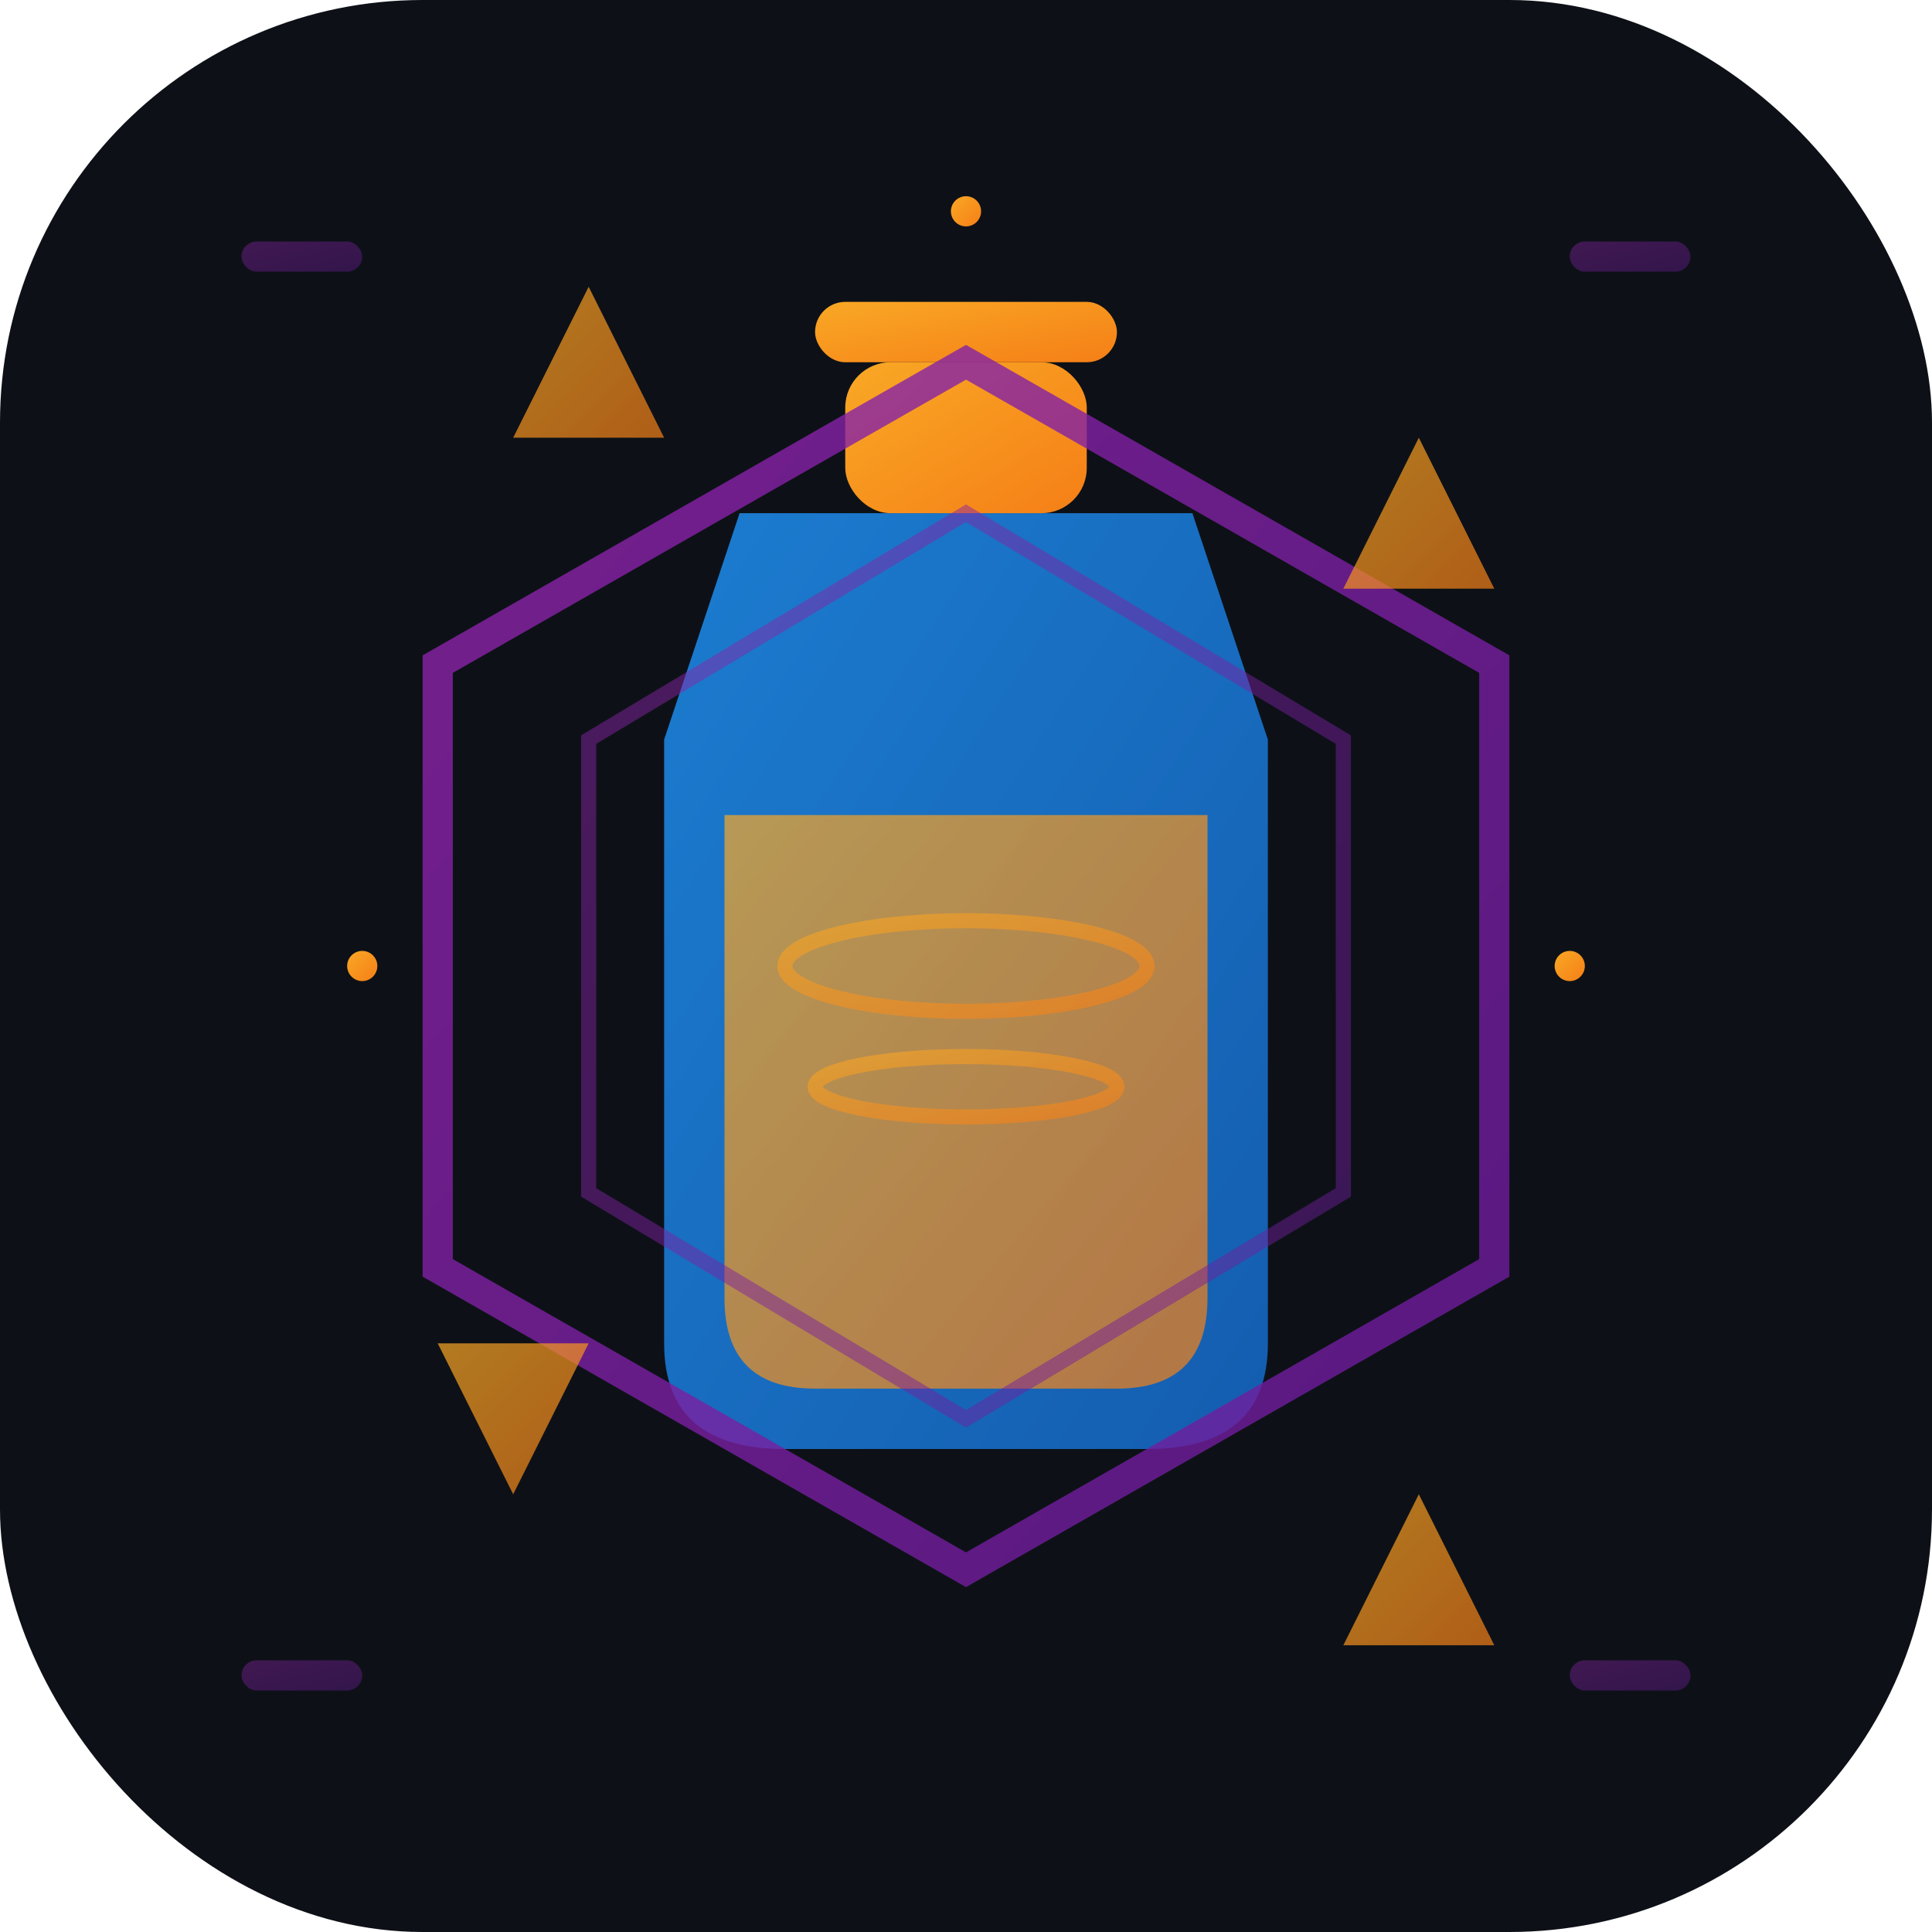 <svg width="128" height="128" viewBox="0 0 128 128" xmlns="http://www.w3.org/2000/svg">
  <defs>
    <linearGradient id="modernAlchemyGold" x1="0%" y1="0%" x2="100%" y2="100%">
      <stop offset="0%" style="stop-color:#F9A825;stop-opacity:1" />
      <stop offset="100%" style="stop-color:#F57F17;stop-opacity:1" />
    </linearGradient>
    <linearGradient id="modernAlchemyBlue" x1="0%" y1="0%" x2="100%" y2="100%">
      <stop offset="0%" style="stop-color:#1E88E5;stop-opacity:1" />
      <stop offset="100%" style="stop-color:#1565C0;stop-opacity:1" />
    </linearGradient>
    <linearGradient id="modernAlchemyPurple" x1="0%" y1="0%" x2="100%" y2="100%">
      <stop offset="0%" style="stop-color:#8E24AA;stop-opacity:1" />
      <stop offset="100%" style="stop-color:#6A1B9A;stop-opacity:1" />
    </linearGradient>
  </defs>
  
  <!-- 背景 -->
  <rect width="128" height="128" rx="28" fill="#0D1117"/>
  
  <!-- 现代炼金师设计 -->
  <g transform="translate(64,64)">
    <!-- 现代炼金瓶 -->
    <g>
      <!-- 瓶身 -->
      <path d="M-15,-30 L15,-30 L20,-15 L20,25 Q20,32 12,32 L-12,32 Q-20,32 -20,25 L-20,-15 Z" fill="url(#modernAlchemyBlue)" opacity="0.9"/>
      
      <!-- 瓶颈 -->
      <rect x="-8" y="-40" width="16" height="10" rx="3" fill="url(#modernAlchemyGold)"/>
      
      <!-- 现代瓶盖 -->
      <rect x="-10" y="-44" width="20" height="4" rx="2" fill="url(#modernAlchemyGold)"/>
      
      <!-- 能量液体 -->
      <path d="M-16,-10 L16,-10 L16,22 Q16,28 10,28 L-10,28 Q-16,28 -16,22 Z" fill="url(#modernAlchemyGold)" opacity="0.7">
        <animate attributeName="opacity" values="0.5;0.9;0.5" dur="2.5s" repeatCount="indefinite"/>
      </path>
      
      <!-- 能量波纹 -->
      <g stroke="url(#modernAlchemyGold)" stroke-width="1" fill="none" opacity="0.6">
        <ellipse cx="0" cy="0" rx="12" ry="3">
          <animate attributeName="ry" values="2;4;2" dur="3s" repeatCount="indefinite"/>
        </ellipse>
        <ellipse cx="0" cy="8" rx="10" ry="2">
          <animate attributeName="ry" values="1;3;1" dur="3.5s" repeatCount="indefinite"/>
        </ellipse>
      </g>
    </g>
    
    <!-- 现代炼金术符号 -->
    <g stroke="url(#modernAlchemyPurple)" stroke-width="2" fill="none" opacity="0.8">
      <!-- 六边形外框 -->
      <polygon points="0,-40 35,-20 35,20 0,40 -35,20 -35,-20"/>
      
      <!-- 内部几何 -->
      <polygon points="0,-30 25,-15 25,15 0,30 -25,15 -25,-15" stroke-width="1" opacity="0.6"/>
    </g>
    
    <!-- 现代元素符号 -->
    <g fill="url(#modernAlchemyGold)" opacity="0.7">
      <!-- 火元素 -->
      <polygon points="-30,-35 -25,-45 -20,-35" transform="rotate(0)"/>
      <!-- 水元素 -->
      <polygon points="30,-35 25,-25 35,-25" transform="rotate(0)"/>
      <!-- 土元素 -->
      <polygon points="-30,35 -35,25 -25,25" transform="rotate(0)"/>
      <!-- 风元素 -->
      <polygon points="30,35 25,45 35,45" transform="rotate(0)"/>
    </g>
    
    <!-- 能量粒子流 -->
    <g fill="url(#modernAlchemyGold)">
      <circle cx="0" cy="-50" r="1">
        <animate attributeName="cy" values="-50;50;-50" dur="4s" repeatCount="indefinite"/>
        <animate attributeName="opacity" values="0;1;0" dur="4s" repeatCount="indefinite"/>
      </circle>
      <circle cx="-40" cy="0" r="1">
        <animate attributeName="cx" values="-40;40;-40" dur="5s" repeatCount="indefinite"/>
        <animate attributeName="opacity" values="0;1;0" dur="5s" repeatCount="indefinite"/>
      </circle>
      <circle cx="40" cy="0" r="1">
        <animate attributeName="cx" values="40;-40;40" dur="4.5s" repeatCount="indefinite"/>
        <animate attributeName="opacity" values="0;1;0" dur="4.5s" repeatCount="indefinite"/>
      </circle>
    </g>
  </g>
  
  <!-- 现代装饰元素 -->
  <g fill="url(#modernAlchemyPurple)" opacity="0.4">
    <rect x="16" y="16" width="8" height="2" rx="1"/>
    <rect x="104" y="16" width="8" height="2" rx="1"/>
    <rect x="16" y="110" width="8" height="2" rx="1"/>
    <rect x="104" y="110" width="8" height="2" rx="1"/>
  </g>
</svg>